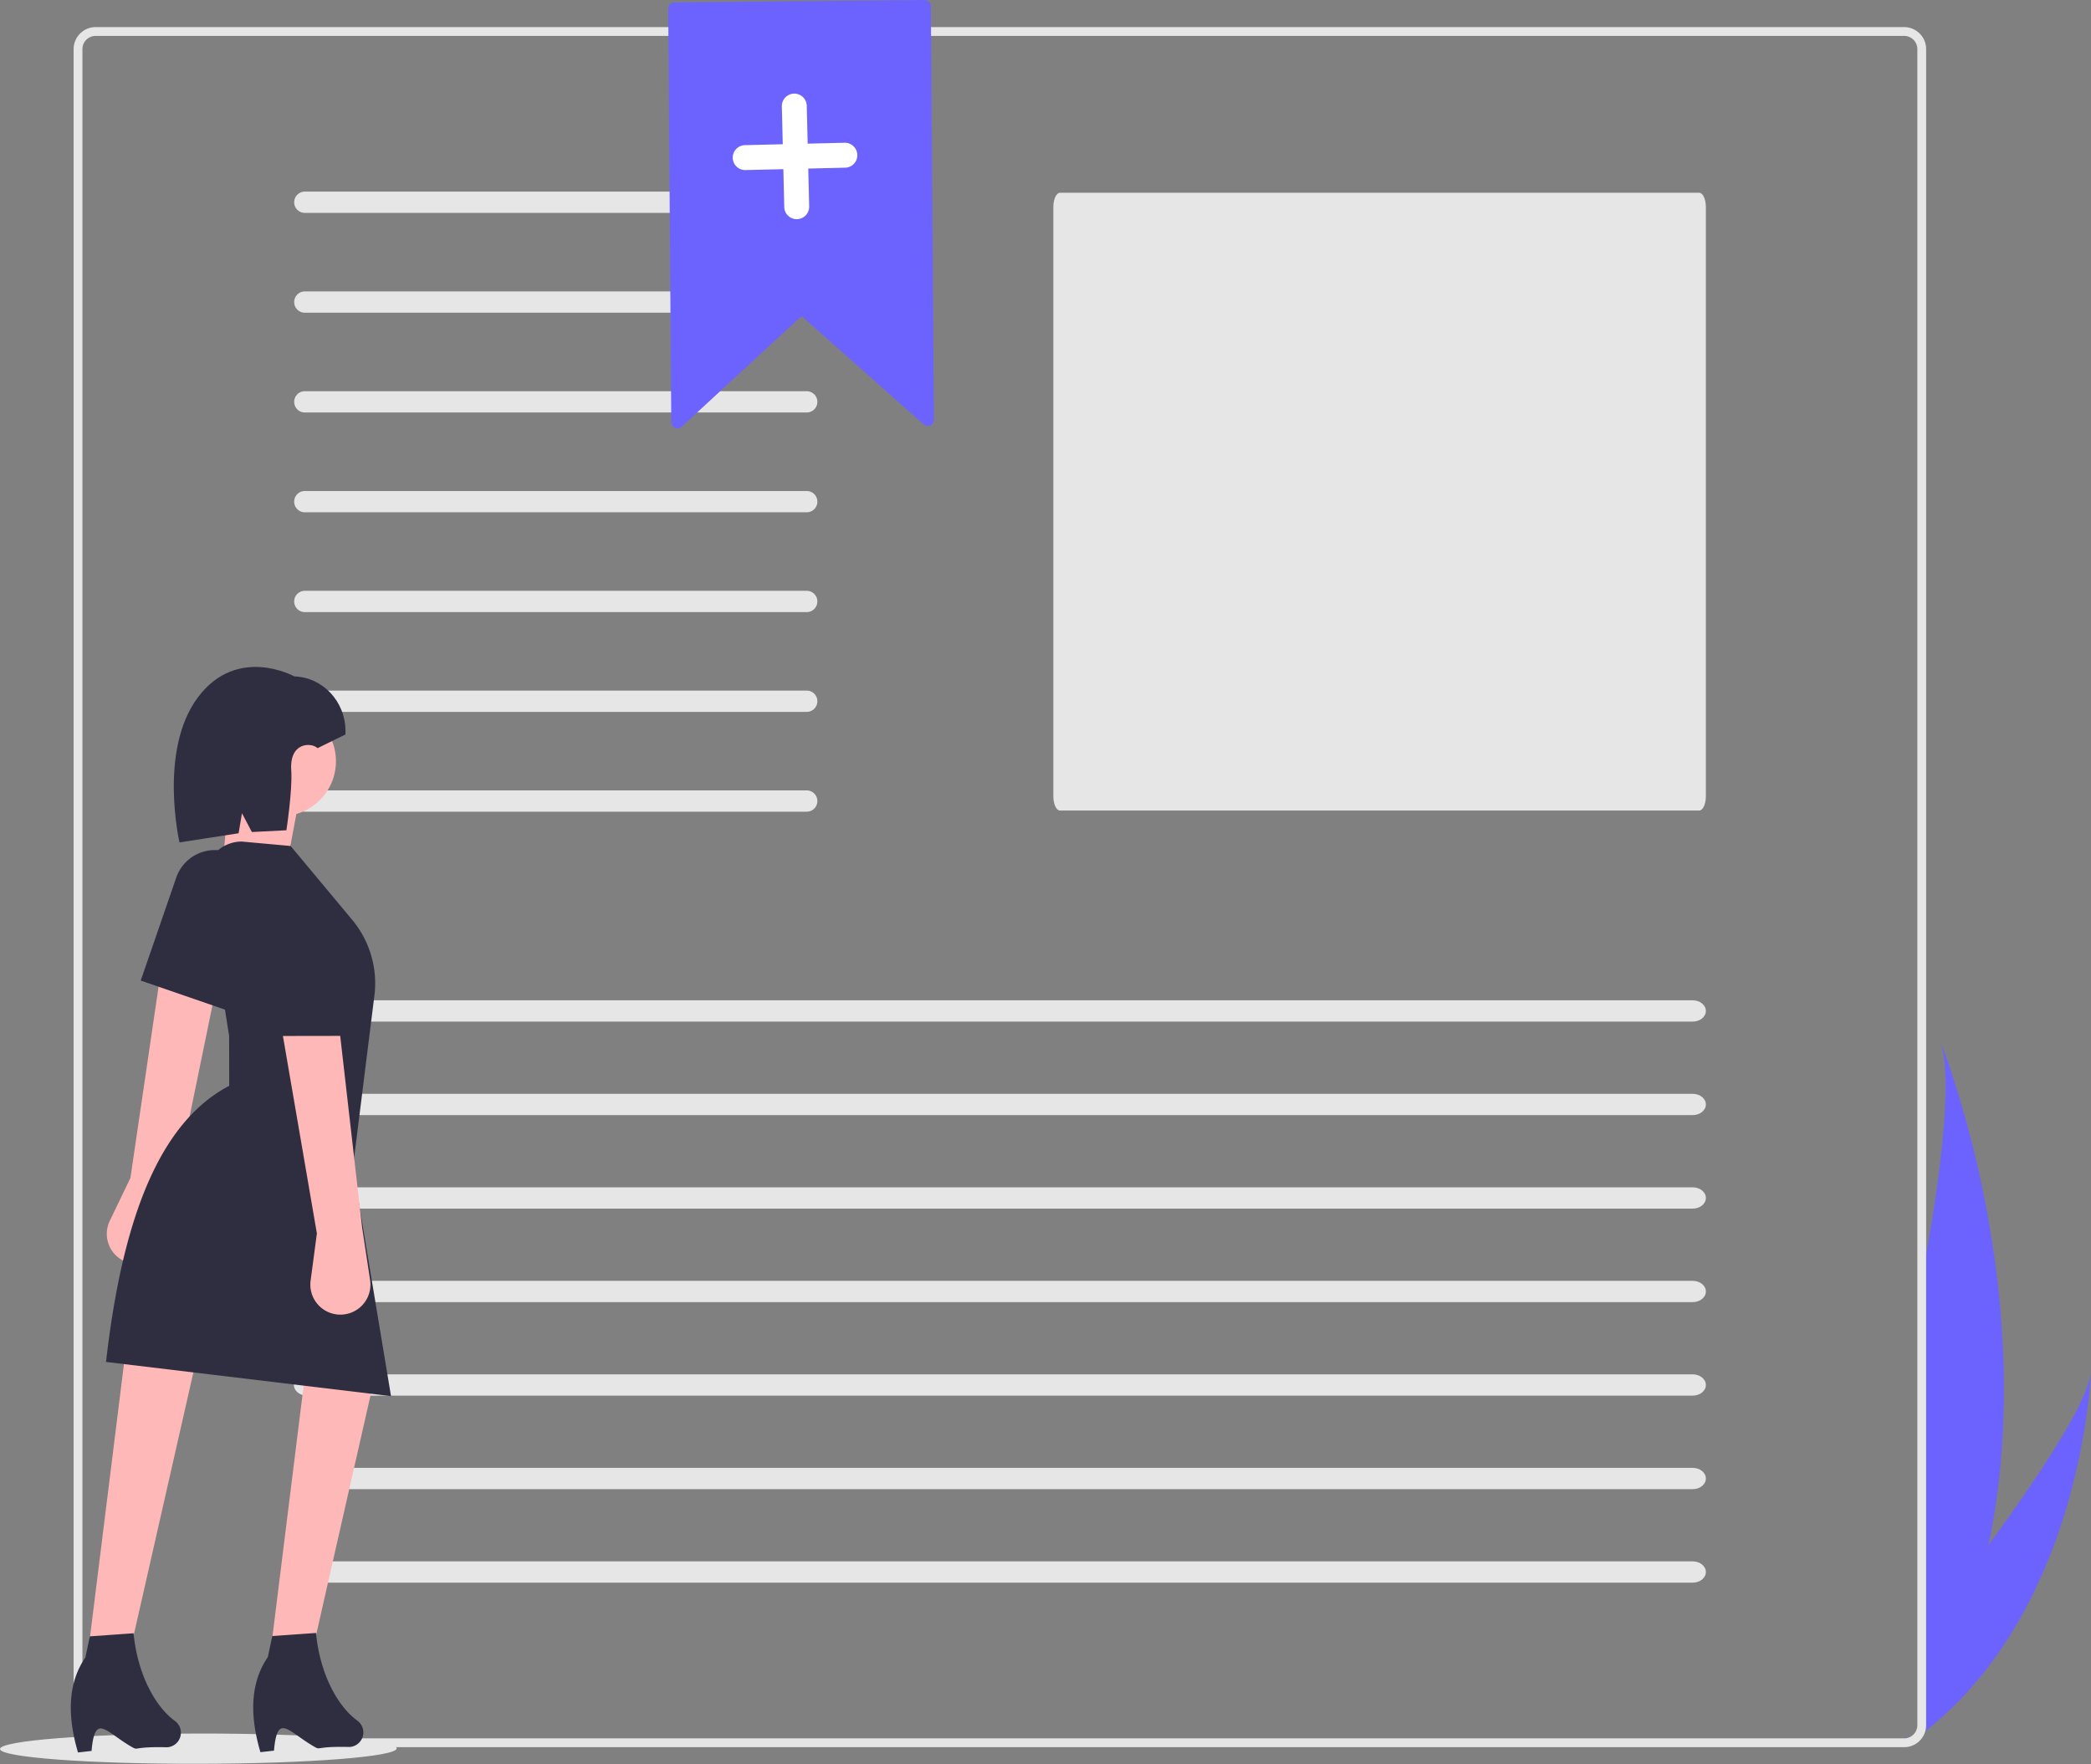 <svg xmlns="http://www.w3.org/2000/svg" width="737.917" height="622.55" viewBox="0 0 737.917 622.55">
  <rect x="0" y="0" width="737.917" height="622.55" fill="#808080" stroke="none"/>
  <g id="Group_108" data-name="Group 108" transform="translate(0.005 0)">
    <path id="Path_208" data-name="Path 208" d="M968.956,622.708c-.155,3.822-4.019,82.723-57.024,125.835q-3.325,2.7-6.909,5.21l-1.8-1.761h1.046a4.662,4.662,0,0,0,4.661-4.661V591.808c1.108-5.967,2.155-11.829,3.108-17.537,5.169-31.024,7.562-57.231,3.688-68.118,1.678,4.206,35.364,90.223,17.071,177.866C950.912,659.212,968.107,633.17,968.956,622.708Z" transform="translate(-231.044 -138.78)" fill="#6c63ff"/>
    <path id="Path_209" data-name="Path 209" d="M903.015,148.341H264.789a7.778,7.778,0,0,0-7.769,7.769V747.582a7.772,7.772,0,0,0,7.769,7.769H903.015a7.751,7.751,0,0,0,7.665-6.557,6.678,6.678,0,0,0,.1-1.212V156.11a7.778,7.778,0,0,0-7.769-7.769Zm4.661,599.241a4.662,4.662,0,0,1-4.661,4.661H264.789a4.662,4.662,0,0,1-4.661-4.661V156.11a4.668,4.668,0,0,1,4.661-4.661H903.015a4.668,4.668,0,0,1,4.661,4.661Z" transform="translate(-231.044 -138.78)" fill="#e6e6e6"/>
    <path id="Path_210" data-name="Path 210" d="M605.122,206.8c-1.3,0-2.358,2.257-2.358,5.031V419.79c0,2.774,1.058,5.031,2.358,5.031H830.686c1.3,0,2.358-2.257,2.358-5.031V211.831c0-2.774-1.058-5.031-2.358-5.031Z" transform="translate(-231.044 -138.78)" fill="#e6e6e6"/>
    <path id="Path_40" data-name="Path 40" d="M338.673,206.4a3.755,3.755,0,1,0,0,7.509h177a3.755,3.755,0,1,0,.123-7.509H338.673Z" transform="translate(-231.044 -138.78)" fill="#e6e6e6"/>
    <path id="Path_40-2" data-name="Path 40" d="M338.673,241.618a3.755,3.755,0,1,0,0,7.509h177a3.755,3.755,0,1,0,.123-7.509H338.673Z" transform="translate(-231.044 -138.78)" fill="#e6e6e6"/>
    <path id="Path_40-3" data-name="Path 40" d="M338.673,276.837a3.755,3.755,0,1,0,0,7.509h177a3.755,3.755,0,1,0,.123-7.509H338.673Z" transform="translate(-231.044 -138.78)" fill="#e6e6e6"/>
    <path id="Path_40-4" data-name="Path 40" d="M338.673,312.056a3.755,3.755,0,1,0,0,7.509h177a3.755,3.755,0,1,0,.123-7.509H338.673Z" transform="translate(-231.044 -138.78)" fill="#e6e6e6"/>
    <path id="Path_40-5" data-name="Path 40" d="M338.673,347.275a3.755,3.755,0,1,0,0,7.509h177a3.755,3.755,0,1,0,.123-7.509H338.673Z" transform="translate(-231.044 -138.78)" fill="#e6e6e6"/>
    <path id="Path_40-6" data-name="Path 40" d="M338.673,382.494a3.755,3.755,0,1,0,0,7.509h177a3.755,3.755,0,1,0,.123-7.509H338.673Z" transform="translate(-231.044 -138.78)" fill="#e6e6e6"/>
    <path id="Path_40-7" data-name="Path 40" d="M338.673,417.713a3.755,3.755,0,1,0,0,7.509h177a3.755,3.755,0,1,0,.123-7.509H338.673Z" transform="translate(-231.044 -138.78)" fill="#e6e6e6"/>
    <path id="Path_40-8" data-name="Path 40" d="M339.309,491.784c-2.554.034-4.591,1.743-4.549,3.816.041,2.026,2.054,3.66,4.549,3.693H828.343c2.554.034,4.659-1.619,4.7-3.693s-1.995-3.782-4.549-3.816H339.309Z" transform="translate(-231.044 -138.78)" fill="#e6e6e6"/>
    <path id="Path_40-9" data-name="Path 40" d="M339.309,524.784c-2.554.034-4.591,1.743-4.549,3.816.041,2.026,2.054,3.66,4.549,3.693H828.343c2.554.034,4.659-1.619,4.7-3.693s-1.995-3.782-4.549-3.816H339.309Z" transform="translate(-231.044 -138.78)" fill="#e6e6e6"/>
    <path id="Path_40-10" data-name="Path 40" d="M339.309,557.784c-2.554.034-4.591,1.743-4.549,3.816.041,2.026,2.054,3.66,4.549,3.693H828.343c2.554.034,4.659-1.619,4.7-3.693s-1.995-3.782-4.549-3.816H339.309Z" transform="translate(-231.044 -138.78)" fill="#e6e6e6"/>
    <path id="Path_40-11" data-name="Path 40" d="M339.309,590.784c-2.554.034-4.591,1.743-4.549,3.816.041,2.026,2.054,3.66,4.549,3.693H828.343c2.554.034,4.659-1.619,4.7-3.693s-1.995-3.782-4.549-3.816H339.309Z" transform="translate(-231.044 -138.78)" fill="#e6e6e6"/>
    <path id="Path_40-12" data-name="Path 40" d="M339.309,623.784c-2.554.034-4.591,1.743-4.549,3.816.041,2.026,2.054,3.66,4.549,3.693H828.343c2.554.034,4.659-1.619,4.7-3.693s-1.995-3.782-4.549-3.816H339.309Z" transform="translate(-231.044 -138.78)" fill="#e6e6e6"/>
    <path id="Path_40-13" data-name="Path 40" d="M339.309,656.784c-2.554.034-4.591,1.743-4.549,3.816.041,2.026,2.054,3.66,4.549,3.693H828.343c2.554.034,4.659-1.619,4.7-3.693s-1.995-3.782-4.549-3.816H339.309Z" transform="translate(-231.044 -138.78)" fill="#e6e6e6"/>
    <path id="Path_40-14" data-name="Path 40" d="M339.309,689.784c-2.554.034-4.591,1.743-4.549,3.816.041,2.026,2.054,3.66,4.549,3.693H828.343c2.554.034,4.659-1.619,4.7-3.693s-1.995-3.782-4.549-3.816H339.309Z" transform="translate(-231.044 -138.78)" fill="#e6e6e6"/>
    <ellipse id="Ellipse_21" data-name="Ellipse 21" cx="70" cy="5.339" rx="70" ry="5.339" transform="translate(-0.005 611.872) rotate(-0.092)" fill="#e6e6e6"/>
    <path id="Path_211" data-name="Path 211" d="M292.9,557.387l-3.111,18.57a10.6,10.6,0,0,1-14.6,8.009h0a10.6,10.6,0,0,1-5.41-14.36l7.288-15.138,10.608-72.086,19.554,5.25Z" transform="translate(-231.044 -138.78)" fill="#ffb8b8"/>
    <path id="Path_212" data-name="Path 212" d="M46.613,579.563l-15.425,2.685,13.05-104.885L69.331,479.5Z" fill="#ffb8b8"/>
    <path id="Path_213" data-name="Path 213" d="M110.992,579.46l-15.425,2.685,13.05-104.885L133.71,479.4Z" fill="#ffb8b8"/>
    <circle id="Ellipse_22" data-name="Ellipse 22" cx="19.357" cy="19.357" r="19.357" transform="translate(79.835 249.289)" fill="#ffb8b8"/>
    <path id="Path_214" data-name="Path 214" d="M100.977,306.53l-22.35-2.092,3.137-34.589,26.071-.042Z" fill="#ffb8b8"/>
    <path id="Path_215" data-name="Path 215" d="M369.031,631.471,268.453,619.4c2.185-19.1,5.457-36.376,10.255-51.089,7.173-21.995,17.757-38.264,33.217-46.348L311.9,504.4l-8.4-53.588a13.037,13.037,0,0,1,12.859-15.055l17.244,1.568,21.731,26.066a34.953,34.953,0,0,1,7.836,26.722l-7.571,60.5Z" transform="translate(-231.044 -138.78)" fill="#2f2e41"/>
    <path id="Path_216" data-name="Path 216" d="M311.889,495.576,280.7,484.82l12.532-36.334a14.431,14.431,0,0,1,11.75-9.6h0a14.431,14.431,0,0,1,15.952,17.558Z" transform="translate(-231.044 -138.78)" fill="#2f2e41"/>
    <path id="Path_217" data-name="Path 217" d="M289.981,755.384c-12.8-.327-9.765,1.454-12.8-.327-8.97-5.271-12.655-11.765-13.831,1.618l-4.788.54c-4.227-14.353-3.037-25.327,2.606-33.524l1.584-7.451,15.428-1.089c1.366,14.4,7.634,25.87,14.5,30.87a5.328,5.328,0,0,1,1.781,2.182h0a5.15,5.15,0,0,1-4.48,7.182Z" transform="translate(-231.044 -138.78)" fill="#2f2e41"/>
    <path id="Path_218" data-name="Path 218" d="M354.36,755.28c-12.8-.327-9.765,1.454-12.8-.327-8.97-5.271-12.655-11.765-13.831,1.618l-4.788.54c-4.227-14.353-3.037-25.327,2.606-33.524l1.584-7.451,15.428-1.089c1.366,14.4,7.634,25.87,14.5,30.87a5.328,5.328,0,0,1,1.781,2.182h0a5.15,5.15,0,0,1-4.48,7.182Z" transform="translate(-231.044 -138.78)" fill="#2f2e41"/>
    <path id="Path_219" data-name="Path 219" d="M343.1,402.807l9.862-4.841,0-1.2c-.017-10.428-8-18.962-18.029-19.283h0S314.7,366.251,300.8,384.972s-6.415,51.088-6.415,51.088l20.858-3.226,1.188-7.064,3.494,6.629,12.191-.623s2.189-14.29,1.708-21.114C333.11,400.554,341.013,400.731,343.1,402.807Z" transform="translate(-231.044 -138.78)" fill="#2f2e41"/>
    <path id="Path_220" data-name="Path 220" d="M358.827,571.9l2.823,18.616a10.6,10.6,0,0,1-11.386,12.156h0a10.6,10.6,0,0,1-9.61-11.964l2.215-16.654-12.353-71.808,20.216-1.1Z" transform="translate(-231.044 -138.78)" fill="#ffb8b8"/>
    <path id="Path_221" data-name="Path 221" d="M354.994,504.332l-32.987.053-.062-38.434a14.431,14.431,0,0,1,7.957-12.92h0a14.431,14.431,0,0,1,20.824,11.364Z" transform="translate(-231.044 -138.78)" fill="#2f2e41"/>
    <path id="Path_222" data-name="Path 222" d="M470.137,289.976a2.19,2.19,0,0,1-.89-.182,2.144,2.144,0,0,1-1.31-1.971l-1.078-145.982a2.172,2.172,0,0,1,2.148-2.191l88.334-.869a2.172,2.172,0,0,1,2.191,2.148l1.078,145.982a2.17,2.17,0,0,1-3.61,1.645h0l-42.6-37.81a.719.719,0,0,0-.971.01l-41.85,38.64a2.148,2.148,0,0,1-1.441.58Z" transform="translate(-231.044 -138.78)" fill="#6c63ff"/>
    <path id="Path_223" data-name="Path 223" d="M529.254,189.152l-13.187.316-.316-13.187a4.4,4.4,0,1,0-8.791.211l.316,13.187L494.089,190a4.4,4.4,0,1,0,.211,8.791l13.187-.316.316,13.187a4.4,4.4,0,1,0,8.791-.211l-.316-13.187,13.187-.316a4.4,4.4,0,0,0-.211-8.791Z" transform="translate(-231.044 -138.78)" fill="#fff"/>
  </g>
</svg>
